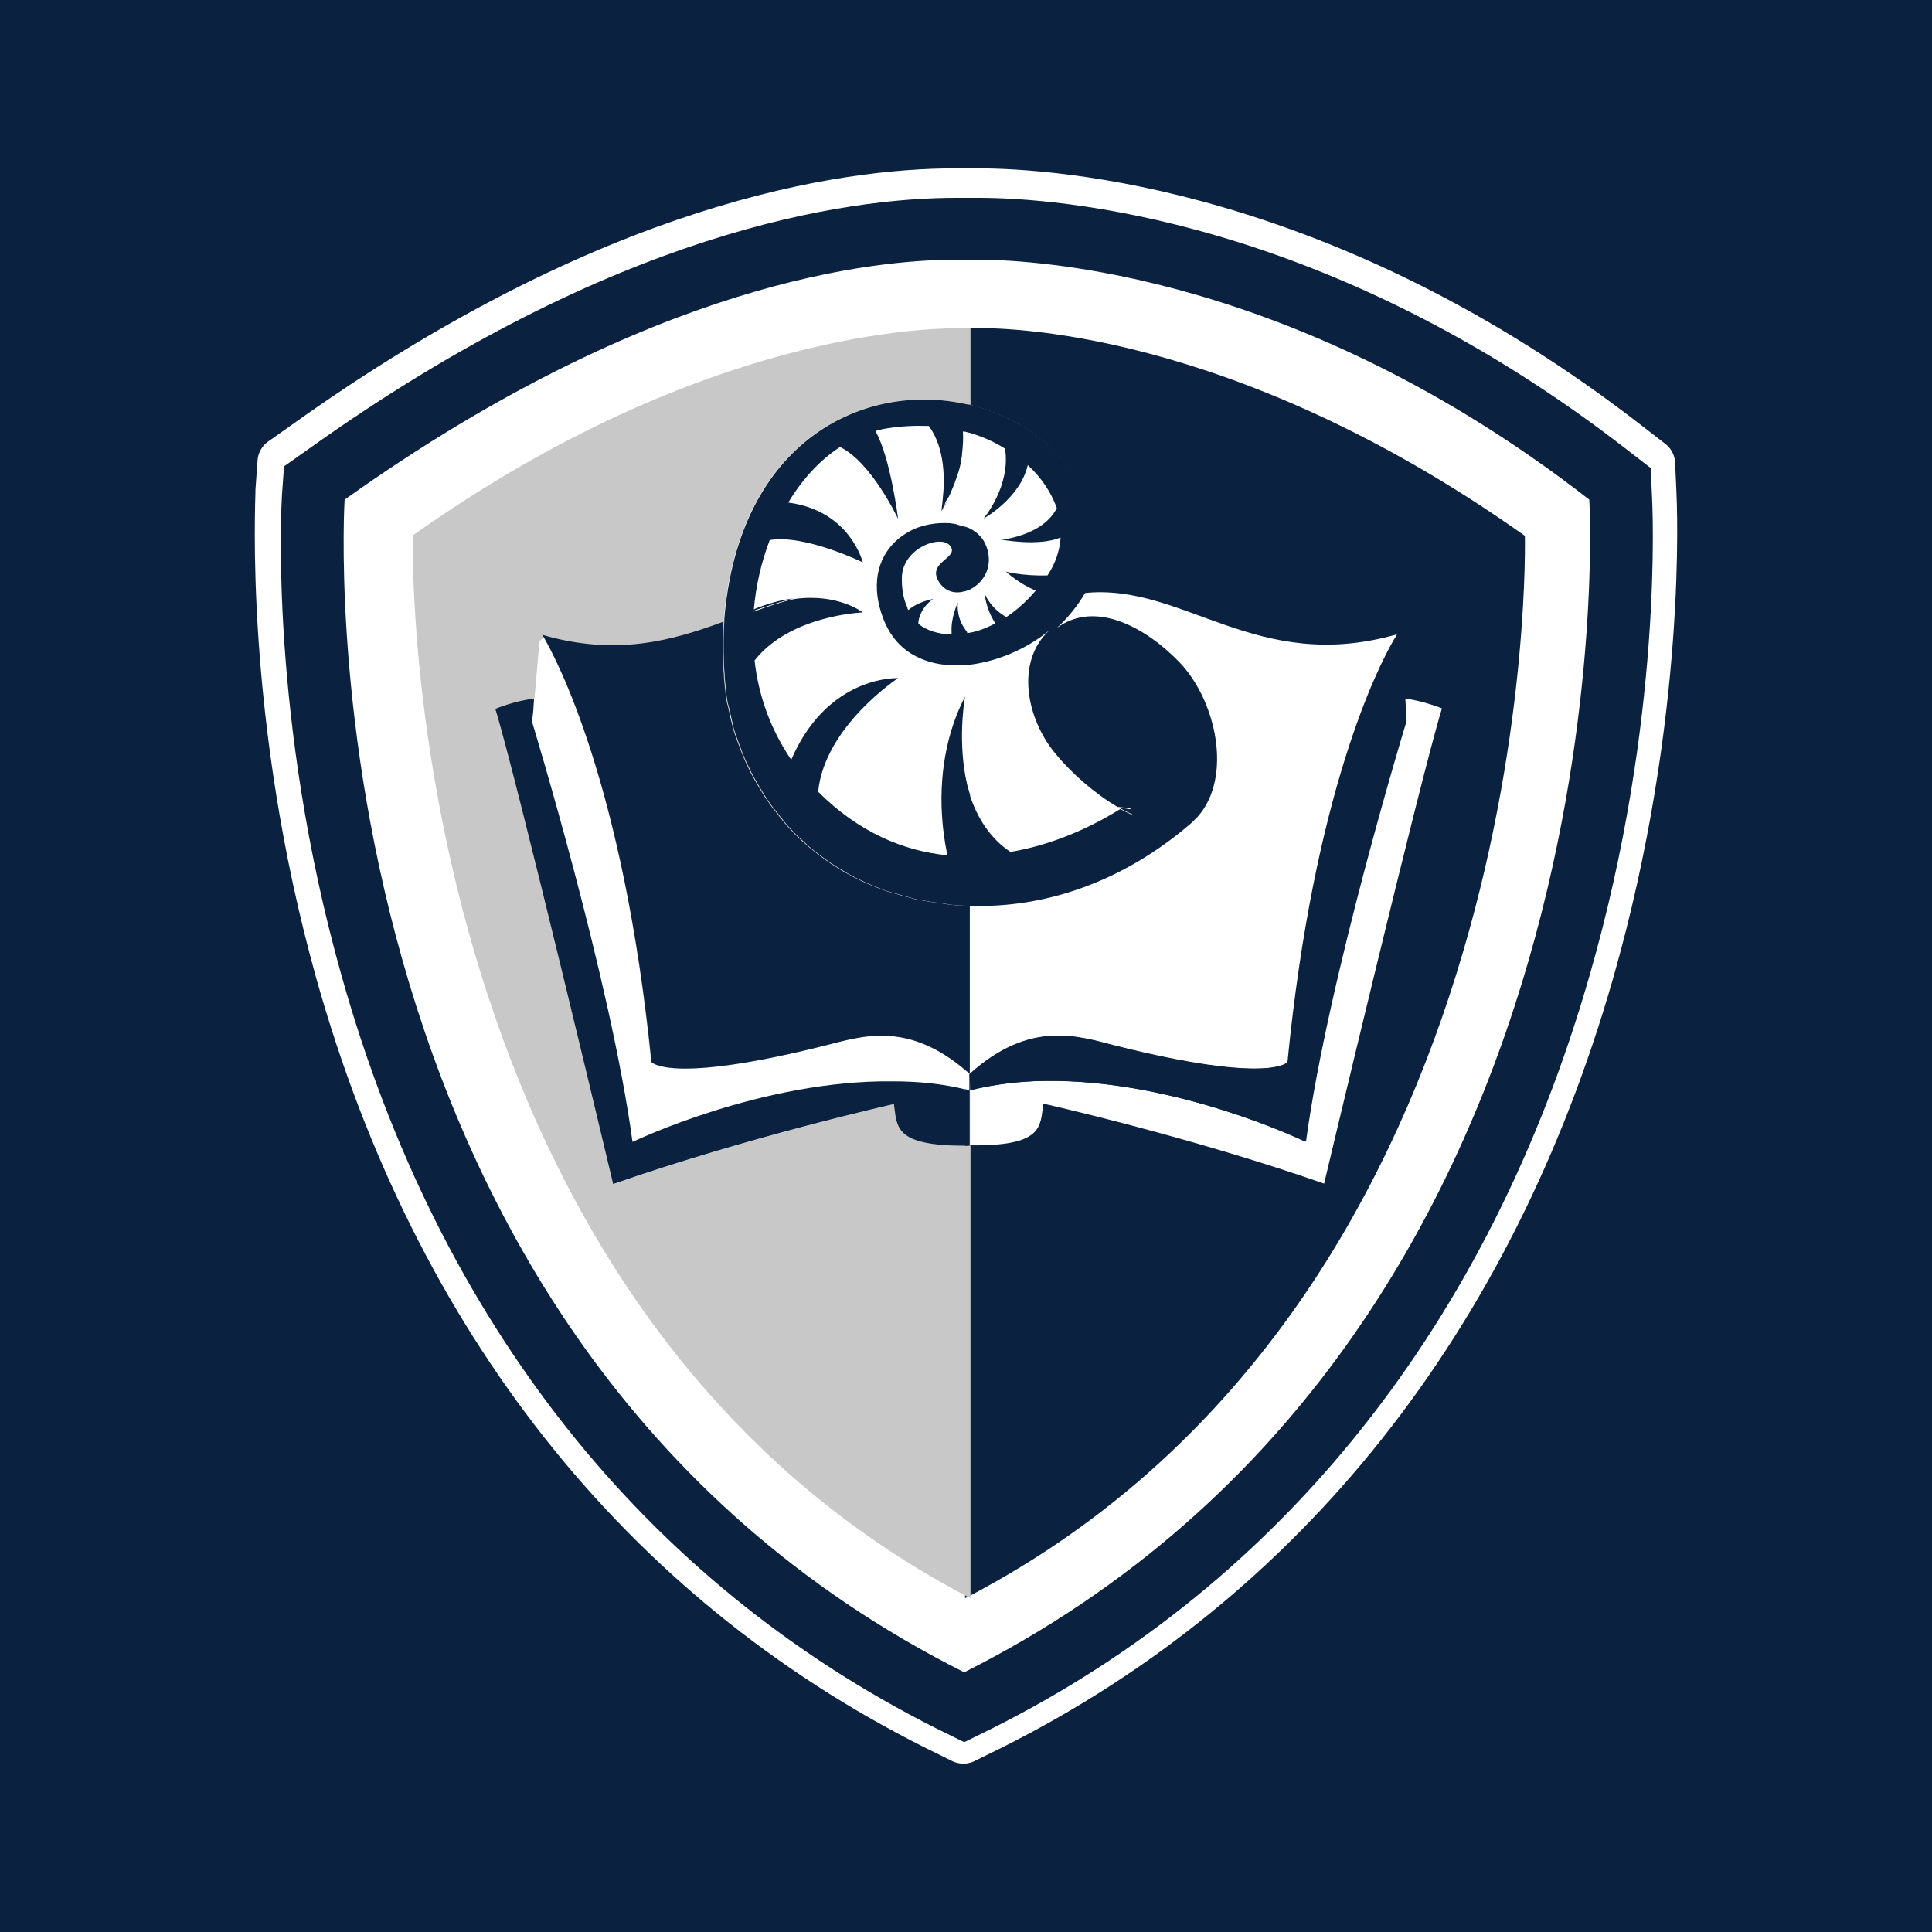 <svg xmlns="http://www.w3.org/2000/svg" version="1.1" id="Layer_1" x="0px" y="0px"
     style="enable-background:new 0 0 500 380;" xml:space="preserve" viewBox="20.225 -39 459 459">
<rect x="20.225" y="-39" width="459" height="459" fill="#808080" stroke="none"/>
<style type="text/css">
	.st0{fill:#FFFFFF;stroke:#FFFFFF;stroke-width:12;stroke-linecap:round;stroke-linejoin:round;stroke-miterlimit:10;}
	.st1{fill:#0A2240;}
	.st2{fill:#C8C8C8;}
</style>
<rect style="fill:#0A2240;" y="-39" x="20.225" width="100%" height="100%" />
<path class="st0" d="M412.5,77.9l-0.3-6.7l-5.3-4.1C335.2,11.3,270.5,7,252.4,7c-1.3,0-2.3,0-2.9,0h-2.3c-26.3,0-81.2,7.7-154,59.7  l-5.8,4.1l-0.5,7C87,79.9,84,130.6,101.2,192c23.1,82.2,71.9,143.8,141.2,178.7l6.7,3.3l6.7-3.3c69.2-34.7,118.2-96.5,141.8-178.6  C415.2,130.8,412.6,80,412.5,77.9z"/>
<g>
	<g>
		<path class="st1" d="M289.4,154.5L289.4,154.5l0.1,0.1C289.5,154.5,289.4,154.5,289.4,154.5 M286.4,153c1,0.6,2,1,3,1.5    c0-0.1,0-0.2,0-0.3c0-0.2,0.1-0.6,0.1-0.8L286.4,153z M289.4,154.5L289.4,154.5l0.1,0.1C289.5,154.5,289.4,154.5,289.4,154.5     M286.4,153c1,0.6,2,1,3,1.5c0-0.1,0-0.2,0-0.3c0-0.2,0.1-0.6,0.1-0.8L286.4,153z M289.4,154.5L289.4,154.5l0.1,0.1    C289.5,154.5,289.4,154.5,289.4,154.5 M286.4,153c1,0.6,2,1,3,1.5c0-0.1,0-0.2,0-0.3c0-0.2,0.1-0.6,0.1-0.8L286.4,153z     M289.4,154.5L289.4,154.5l0.1,0.1C289.5,154.5,289.4,154.5,289.4,154.5 M286.4,153c1,0.6,2,1,3,1.5c0-0.1,0-0.2,0-0.3    c0-0.2,0.1-0.6,0.1-0.8L286.4,153z M250.6,111.4v0.2h0.1C250.7,111.5,250.7,111.4,250.6,111.4 M289.4,154.5L289.4,154.5l0.1,0.1    C289.5,154.5,289.4,154.5,289.4,154.5 M286.4,153c1,0.6,2,1,3,1.5c0-0.1,0-0.2,0-0.3c0-0.2,0.1-0.6,0.1-0.8L286.4,153z     M250.6,111.4v0.2h0.1C250.7,111.5,250.7,111.4,250.6,111.4 M250.6,111.4v0.2h0.1C250.7,111.5,250.7,111.4,250.6,111.4     M289.4,154.5L289.4,154.5l0.1,0.1C289.5,154.5,289.4,154.5,289.4,154.5 M286.4,153c1,0.6,2,1,3,1.5c0-0.1,0-0.2,0-0.3    c0-0.2,0.1-0.6,0.1-0.8L286.4,153z M289.4,154.5L289.4,154.5l0.1,0.1C289.5,154.5,289.4,154.5,289.4,154.5 M286.4,153    c1,0.6,2,1,3,1.5c0-0.1,0-0.2,0-0.3c0-0.2,0.1-0.6,0.1-0.8L286.4,153z M289.4,154.5L289.4,154.5l0.1,0.1    C289.5,154.5,289.4,154.5,289.4,154.5 M286.4,153c1,0.6,2,1,3,1.5c0-0.1,0-0.2,0-0.3c0-0.2,0.1-0.6,0.1-0.8L286.4,153z     M289.4,154.5L289.4,154.5l0.1,0.1C289.5,154.5,289.4,154.5,289.4,154.5 M286.4,153c1,0.6,2,1,3,1.5c0-0.1,0-0.2,0-0.3    c0-0.2,0.1-0.6,0.1-0.8L286.4,153z M289.4,154.5L289.4,154.5l0.1,0.1C289.5,154.5,289.4,154.5,289.4,154.5 M286.4,153    c1,0.6,2,1,3,1.5c0-0.1,0-0.2,0-0.3c0-0.2,0.1-0.6,0.1-0.8L286.4,153z M289.4,154.5L289.4,154.5l0.1,0.1    C289.5,154.5,289.4,154.5,289.4,154.5 M286.4,153c1,0.6,2,1,3,1.5c0-0.1,0-0.2,0-0.3c0-0.2,0.1-0.6,0.1-0.8L286.4,153z     M250.6,111.4v0.2h0.1C250.7,111.5,250.7,111.4,250.6,111.4 M289.4,154.5L289.4,154.5l0.1,0.1    C289.5,154.5,289.4,154.5,289.4,154.5 M286.4,153c1,0.6,2,1,3,1.5c0-0.1,0-0.2,0-0.3c0-0.2,0.1-0.6,0.1-0.8L286.4,153z     M250.6,111.4v0.2h0.1C250.7,111.5,250.7,111.4,250.6,111.4 M289.4,154.5L289.4,154.5l0.1,0.1    C289.5,154.5,289.4,154.5,289.4,154.5 M286.4,153c1,0.6,2,1,3,1.5c0-0.1,0-0.2,0-0.3c0-0.2,0.1-0.6,0.1-0.8L286.4,153z     M250.6,111.4v0.2h0.1C250.7,111.5,250.7,111.4,250.6,111.4 M289.4,154.5L289.4,154.5l0.1,0.1    C289.5,154.5,289.4,154.5,289.4,154.5 M286.4,153c1,0.6,2,1,3,1.5c0-0.1,0-0.2,0-0.3c0-0.2,0.1-0.6,0.1-0.8L286.4,153z     M250.6,111.4v0.2h0.1C250.7,111.5,250.7,111.4,250.6,111.4 M250.6,111.4v0.2h0.1C250.7,111.5,250.7,111.4,250.6,111.4     M289.4,154.5L289.4,154.5l0.1,0.1C289.5,154.5,289.4,154.5,289.4,154.5 M286.4,153c1,0.6,2,1,3,1.5c0-0.1,0-0.2,0-0.3    c0-0.2,0.1-0.6,0.1-0.8L286.4,153z M250.6,111.4v0.2h0.1C250.7,111.5,250.7,111.4,250.6,111.4 M289.4,154.5L289.4,154.5l0.1,0.1    C289.5,154.5,289.4,154.5,289.4,154.5 M286.4,153c1,0.6,2,1,3,1.5c0-0.1,0-0.2,0-0.3c0-0.2,0.1-0.6,0.1-0.8L286.4,153z     M250.6,111.4v0.2h0.1C250.7,111.5,250.7,111.4,250.6,111.4 M289.4,154.5L289.4,154.5l0.1,0.1    C289.5,154.5,289.4,154.5,289.4,154.5 M286.4,153c1,0.6,2,1,3,1.5c0-0.1,0-0.2,0-0.3c0-0.2,0.1-0.6,0.1-0.8L286.4,153z     M250.6,111.4v0.2h0.1C250.7,111.5,250.7,111.4,250.6,111.4 M289.4,154.5L289.4,154.5l0.1,0.1    C289.5,154.5,289.4,154.5,289.4,154.5 M286.4,153c1,0.6,2,1,3,1.5c0-0.1,0-0.2,0-0.3c0-0.2,0.1-0.6,0.1-0.8L286.4,153z     M250.6,111.4v0.2h0.1C250.7,111.5,250.7,111.4,250.6,111.4 M289.4,154.5L289.4,154.5l0.1,0.1    C289.5,154.5,289.4,154.5,289.4,154.5 M286.4,153c1,0.6,2,1,3,1.5c0-0.1,0-0.2,0-0.3c0-0.2,0.1-0.6,0.1-0.8L286.4,153z     M250.6,111.4v0.2h0.1C250.7,111.5,250.7,111.4,250.6,111.4 M289.4,154.5L289.4,154.5l0.1,0.1    C289.5,154.5,289.4,154.5,289.4,154.5 M286.4,153c1,0.6,2,1,3,1.5c0-0.1,0-0.2,0-0.3c0-0.2,0.1-0.6,0.1-0.8L286.4,153z     M250.6,111.4v0.2h0.1C250.7,111.5,250.7,111.4,250.6,111.4 M289.4,154.5L289.4,154.5l0.1,0.1    C289.5,154.5,289.4,154.5,289.4,154.5 M286.4,153c1,0.6,2,1,3,1.5c0-0.1,0-0.2,0-0.3c0-0.2,0.1-0.6,0.1-0.8L286.4,153z     M250.6,111.4v0.2h0.1C250.7,111.5,250.7,111.4,250.6,111.4 M289.4,154.5L289.4,154.5l0.1,0.1    C289.5,154.5,289.4,154.5,289.4,154.5 M286.4,153c1,0.6,2,1,3,1.5c0-0.1,0-0.2,0-0.3c0-0.2,0.1-0.6,0.1-0.8L286.4,153z     M250.6,111.4v0.2h0.1C250.7,111.5,250.7,111.4,250.6,111.4 M289.4,154.5L289.4,154.5l0.1,0.1    C289.5,154.5,289.4,154.5,289.4,154.5 M286.4,153c1,0.6,2,1,3,1.5c0-0.1,0-0.2,0-0.3c0-0.2,0.1-0.6,0.1-0.8L286.4,153z     M250.6,111.4v0.2h0.1C250.7,111.5,250.7,111.4,250.6,111.4 M289.4,154.5L289.4,154.5l0.1,0.1    C289.5,154.5,289.4,154.5,289.4,154.5 M286.4,153c1,0.6,2,1,3,1.5c0-0.1,0-0.2,0-0.3c0-0.2,0.1-0.6,0.1-0.8L286.4,153z     M250.6,111.4v0.2h0.1C250.7,111.5,250.7,111.4,250.6,111.4 M289.4,154.5L289.4,154.5l0.1,0.1    C289.5,154.5,289.4,154.5,289.4,154.5 M286.4,153c1,0.6,2,1,3,1.5c0-0.1,0-0.2,0-0.3c0-0.2,0.1-0.6,0.1-0.8L286.4,153z     M250.6,111.4v0.2h0.1C250.7,111.5,250.7,111.4,250.6,111.4 M289.4,154.5L289.4,154.5l0.1,0.1    C289.5,154.5,289.4,154.5,289.4,154.5 M286.4,153c1,0.6,2,1,3,1.5c0-0.1,0-0.2,0-0.3c0-0.2,0.1-0.6,0.1-0.8L286.4,153z     M250.6,111.4v0.2h0.1C250.7,111.5,250.7,111.4,250.6,111.4 M289.4,154.5L289.4,154.5l0.1,0.1    C289.5,154.5,289.4,154.5,289.4,154.5 M286.4,153c1,0.6,2,1,3,1.5c0-0.1,0-0.2,0-0.3c0-0.2,0.1-0.6,0.1-0.8L286.4,153z     M250.6,111.4v0.2h0.1C250.7,111.5,250.7,111.4,250.6,111.4 M289.4,154.5L289.4,154.5l0.1,0.1    C289.5,154.5,289.4,154.5,289.4,154.5 M286.4,153c1,0.6,2,1,3,1.5c0-0.1,0-0.2,0-0.3c0-0.2,0.1-0.6,0.1-0.8L286.4,153z     M250.6,111.4v0.2h0.1C250.7,111.5,250.7,111.4,250.6,111.4 M289.4,154.5L289.4,154.5l0.1,0.1    C289.5,154.5,289.4,154.5,289.4,154.5 M286.4,153c1,0.6,2,1,3,1.5c0-0.1,0-0.2,0-0.3c0-0.2,0.1-0.6,0.1-0.8L286.4,153z     M250.6,111.4v0.2h0.1C250.7,111.5,250.7,111.4,250.6,111.4 M289.4,154.5L289.4,154.5l0.1,0.1    C289.5,154.5,289.4,154.5,289.4,154.5 M286.4,153c1,0.6,2,1,3,1.5c0-0.1,0-0.2,0-0.3c0-0.2,0.1-0.6,0.1-0.8L286.4,153z     M250.6,111.4v0.2h0.1C250.7,111.5,250.7,111.4,250.6,111.4 M289.4,154.5L289.4,154.5l0.1,0.1    C289.5,154.5,289.4,154.5,289.4,154.5 M286.4,153c1,0.6,2,1,3,1.5c0-0.1,0-0.2,0-0.3c0-0.2,0.1-0.6,0.1-0.8L286.4,153z     M250.6,111.4v0.2h0.1C250.7,111.5,250.7,111.4,250.6,111.4 M289.4,154.5L289.4,154.5l0.1,0.1    C289.5,154.5,289.4,154.5,289.4,154.5 M286.4,153c1,0.6,2,1,3,1.5c0-0.1,0-0.2,0-0.3c0-0.2,0.1-0.6,0.1-0.8L286.4,153z     M382.5,88.3C312.7,38.8,258,38.7,250.7,39h-0.8v18.1c0.2,0,0.5,0.1,0.7,0.1c0,0,0,0,0.1,0c11.4,2.8,21.5,9.9,26.9,20.5    c4.6,9,3.9,17.4,0.2,24.2c23.6-2.5,40.8,19.4,74.3,9.8c0,0-0.2,0.5-0.8,1.4c-3.7,6.4-18.9,36.1-25.2,100.2c0,0-4.1,5.5-41.2-3.9    c-8.7-2.2-19.9-6.2-34.3,6.7l-0.1,0.1v3.8h0.1c5.8-1.4,11.9-2.1,17.7-2.2c31.2-0.5,61.9,14.4,61.9,14.4    c5.3-39,23.9-99.9,23.9-99.9c-0.1-1.7-0.2-3.6-0.5-5.4c4.5,0.5,9.2,2.4,9.2,2.4c-5.1,16.5-28,112.9-28,112.9    c-32.3-11.3-66.7-19-66.7-19c-0.8,5.4,0.2,10.2-17.8,9.9h-0.1v-13.2l0,0c-0.2,0-0.5-0.1-0.7-0.1v120.9c0.1-0.1,0.2-0.1,0.5-0.2    c0.1,0,0.2-0.1,0.3-0.2C387.2,268.6,382.5,88.3,382.5,88.3 M289.6,153.4l-3.1-0.3c1,0.6,2,1,3,1.5c0-0.1,0-0.2,0-0.3    C289.5,154,289.5,153.6,289.6,153.4 M289.5,154.7l-0.1-0.1l0,0L289.5,154.7 M250.6,111.4v0.2h0.1    C250.7,111.5,250.7,111.4,250.6,111.4 M286.4,153c1,0.6,2,1,3,1.5c0-0.1,0-0.2,0-0.3c0-0.2,0.1-0.6,0.1-0.8L286.4,153z     M289.4,154.5L289.4,154.5l0.1,0.1C289.5,154.5,289.4,154.5,289.4,154.5 M250.6,111.4v0.2h0.1    C250.7,111.5,250.7,111.4,250.6,111.4 M286.4,153c1,0.6,2,1,3,1.5c0-0.1,0-0.2,0-0.3c0-0.2,0.1-0.6,0.1-0.8L286.4,153z     M289.4,154.5L289.4,154.5l0.1,0.1C289.5,154.5,289.4,154.5,289.4,154.5 M250.6,111.4v0.2h0.1    C250.7,111.5,250.7,111.4,250.6,111.4 M286.4,153c1,0.6,2,1,3,1.5c0-0.1,0-0.2,0-0.3c0-0.2,0.1-0.6,0.1-0.8L286.4,153z     M289.4,154.5L289.4,154.5l0.1,0.1C289.5,154.5,289.4,154.5,289.4,154.5 M250.6,111.4v0.2h0.1    C250.7,111.5,250.7,111.4,250.6,111.4 M286.4,153c1,0.6,2,1,3,1.5c0-0.1,0-0.2,0-0.3c0-0.2,0.1-0.6,0.1-0.8L286.4,153z     M289.4,154.5L289.4,154.5l0.1,0.1C289.5,154.5,289.4,154.5,289.4,154.5 M250.6,111.4v0.2h0.1    C250.7,111.5,250.7,111.4,250.6,111.4 M286.4,153c1,0.6,2,1,3,1.5c0-0.1,0-0.2,0-0.3c0-0.2,0.1-0.6,0.1-0.8L286.4,153z     M289.4,154.5L289.4,154.5l0.1,0.1C289.5,154.5,289.4,154.5,289.4,154.5 M250.6,111.4v0.2h0.1    C250.7,111.5,250.7,111.4,250.6,111.4 M286.4,153c1,0.6,2,1,3,1.5c0-0.1,0-0.2,0-0.3c0-0.2,0.1-0.6,0.1-0.8L286.4,153z     M289.4,154.5L289.4,154.5l0.1,0.1C289.5,154.5,289.4,154.5,289.4,154.5 M250.6,111.4v0.2h0.1    C250.7,111.5,250.7,111.4,250.6,111.4 M286.4,153c1,0.6,2,1,3,1.5c0-0.1,0-0.2,0-0.3c0-0.2,0.1-0.6,0.1-0.8L286.4,153z     M289.4,154.5L289.4,154.5l0.1,0.1C289.5,154.5,289.4,154.5,289.4,154.5 M250.6,111.4v0.2h0.1    C250.7,111.5,250.7,111.4,250.6,111.4 M286.4,153c1,0.6,2,1,3,1.5c0-0.1,0-0.2,0-0.3c0-0.2,0.1-0.6,0.1-0.8L286.4,153z     M289.4,154.5L289.4,154.5l0.1,0.1C289.5,154.5,289.4,154.5,289.4,154.5 M250.6,111.4v0.2h0.1    C250.7,111.5,250.7,111.4,250.6,111.4 M286.4,153c1,0.6,2,1,3,1.5c0-0.1,0-0.2,0-0.3c0-0.2,0.1-0.6,0.1-0.8L286.4,153z     M289.4,154.5L289.4,154.5l0.1,0.1C289.5,154.5,289.4,154.5,289.4,154.5 M250.6,111.4v0.2h0.1    C250.7,111.5,250.7,111.4,250.6,111.4 M286.4,153c1,0.6,2,1,3,1.5c0-0.1,0-0.2,0-0.3c0-0.2,0.1-0.6,0.1-0.8L286.4,153z     M289.4,154.5L289.4,154.5l0.1,0.1C289.5,154.5,289.4,154.5,289.4,154.5 M250.6,111.4v0.2h0.1    C250.7,111.5,250.7,111.4,250.6,111.4 M286.4,153c1,0.6,2,1,3,1.5c0-0.1,0-0.2,0-0.3c0-0.2,0.1-0.6,0.1-0.8L286.4,153z     M289.4,154.5L289.4,154.5l0.1,0.1C289.5,154.5,289.4,154.5,289.4,154.5 M250.6,111.4v0.2h0.1    C250.7,111.5,250.7,111.4,250.6,111.4 M286.4,153c1,0.6,2,1,3,1.5c0-0.1,0-0.2,0-0.3c0-0.2,0.1-0.6,0.1-0.8L286.4,153z     M289.4,154.5L289.4,154.5l0.1,0.1C289.5,154.5,289.4,154.5,289.4,154.5 M250.6,111.4v0.2h0.1    C250.7,111.5,250.7,111.4,250.6,111.4 M286.4,153c1,0.6,2,1,3,1.5c0-0.1,0-0.2,0-0.3c0-0.2,0.1-0.6,0.1-0.8L286.4,153z     M289.4,154.5L289.4,154.5l0.1,0.1C289.5,154.5,289.4,154.5,289.4,154.5 M250.6,111.4v0.2h0.1    C250.7,111.5,250.7,111.4,250.6,111.4 M286.4,153c1,0.6,2,1,3,1.5c0-0.1,0-0.2,0-0.3c0-0.2,0.1-0.6,0.1-0.8L286.4,153z     M289.4,154.5L289.4,154.5l0.1,0.1C289.5,154.5,289.4,154.5,289.4,154.5 M250.6,111.4v0.2h0.1    C250.7,111.5,250.7,111.4,250.6,111.4 M286.4,153c1,0.6,2,1,3,1.5c0-0.1,0-0.2,0-0.3c0-0.2,0.1-0.6,0.1-0.8L286.4,153z     M289.4,154.5L289.4,154.5l0.1,0.1C289.5,154.5,289.4,154.5,289.4,154.5 M250.6,111.4v0.2h0.1    C250.7,111.5,250.7,111.4,250.6,111.4 M289.4,154.5L289.4,154.5l0.1,0.1C289.5,154.5,289.4,154.5,289.4,154.5 M286.4,153    c1,0.6,2,1,3,1.5c0-0.1,0-0.2,0-0.3c0-0.2,0.1-0.6,0.1-0.8L286.4,153z M250.6,111.4v0.2h0.1C250.7,111.5,250.7,111.4,250.6,111.4     M289.4,154.5L289.4,154.5l0.1,0.1C289.5,154.5,289.4,154.5,289.4,154.5 M286.4,153c1,0.6,2,1,3,1.5c0-0.1,0-0.2,0-0.3    c0-0.2,0.1-0.6,0.1-0.8L286.4,153z M250.6,111.4v0.2h0.1C250.7,111.5,250.7,111.4,250.6,111.4 M250.6,111.4v0.2h0.1    C250.7,111.5,250.7,111.4,250.6,111.4 M289.4,154.5L289.4,154.5l0.1,0.1C289.5,154.5,289.4,154.5,289.4,154.5 M286.4,153    c1,0.6,2,1,3,1.5c0-0.1,0-0.2,0-0.3c0-0.2,0.1-0.6,0.1-0.8L286.4,153z M250.6,111.4v0.2h0.1C250.7,111.5,250.7,111.4,250.6,111.4     M289.4,154.5L289.4,154.5l0.1,0.1C289.5,154.5,289.4,154.5,289.4,154.5 M286.4,153c1,0.6,2,1,3,1.5c0-0.1,0-0.2,0-0.3    c0-0.2,0.1-0.6,0.1-0.8L286.4,153z M250.6,111.4v0.2h0.1C250.7,111.5,250.7,111.4,250.6,111.4 M289.4,154.5L289.4,154.5l0.1,0.1    C289.5,154.5,289.4,154.5,289.4,154.5 M286.4,153c1,0.6,2,1,3,1.5c0-0.1,0-0.2,0-0.3c0-0.2,0.1-0.6,0.1-0.8L286.4,153z     M250.6,111.4v0.2h0.1C250.7,111.5,250.7,111.4,250.6,111.4 M289.4,154.5L289.4,154.5l0.1,0.1    C289.5,154.5,289.4,154.5,289.4,154.5 M286.4,153c1,0.6,2,1,3,1.5c0-0.1,0-0.2,0-0.3c0-0.2,0.1-0.6,0.1-0.8L286.4,153z     M250.6,111.4v0.2h0.1C250.7,111.5,250.7,111.4,250.6,111.4 M249.9,176.1v39.4c0.2,0.2,0.5,0.3,0.7,0.6v-39.9    C250.4,176.2,250.1,176.2,249.9,176.1 M289.4,154.5L289.4,154.5l0.1,0.1C289.5,154.5,289.4,154.5,289.4,154.5 M286.4,153    c1,0.6,2,1,3,1.5c0-0.1,0-0.2,0-0.3c0-0.2,0.1-0.6,0.1-0.8L286.4,153z M289.4,154.5L289.4,154.5l0.1,0.1    C289.5,154.5,289.4,154.5,289.4,154.5 M286.4,153c1,0.6,2,1,3,1.5c0-0.1,0-0.2,0-0.3c0-0.2,0.1-0.6,0.1-0.8L286.4,153z     M289.4,154.5L289.4,154.5l0.1,0.1C289.5,154.5,289.4,154.5,289.4,154.5 M286.4,153c1,0.6,2,1,3,1.5c0-0.1,0-0.2,0-0.3    c0-0.2,0.1-0.6,0.1-0.8L286.4,153z M289.4,154.5L289.4,154.5l0.1,0.1C289.5,154.5,289.4,154.5,289.4,154.5 M286.4,153    c1,0.6,2,1,3,1.5c0-0.1,0-0.2,0-0.3c0-0.2,0.1-0.6,0.1-0.8L286.4,153z M289.4,154.5L289.4,154.5l0.1,0.1    C289.5,154.5,289.4,154.5,289.4,154.5 M286.4,153c1,0.6,2,1,3,1.5c0-0.1,0-0.2,0-0.3c0-0.2,0.1-0.6,0.1-0.8L286.4,153z     M289.4,154.5L289.4,154.5l0.1,0.1C289.5,154.5,289.4,154.5,289.4,154.5 M286.4,153c1,0.6,2,1,3,1.5c0-0.1,0-0.2,0-0.3    c0-0.2,0.1-0.6,0.1-0.8L286.4,153z M250.6,111.4v0.2h0.1C250.7,111.5,250.7,111.4,250.6,111.4 M250.6,111.4v0.2h0.1    C250.7,111.5,250.7,111.4,250.6,111.4 M289.4,154.5L289.4,154.5l0.1,0.1C289.5,154.5,289.4,154.5,289.4,154.5 M286.4,153    c1,0.6,2,1,3,1.5c0-0.1,0-0.2,0-0.3c0-0.2,0.1-0.6,0.1-0.8L286.4,153z M250.6,111.4v0.2h0.1C250.7,111.5,250.7,111.4,250.6,111.4     M289.4,154.5L289.4,154.5l0.1,0.1C289.5,154.5,289.4,154.5,289.4,154.5 M286.4,153c1,0.6,2,1,3,1.5c0-0.1,0-0.2,0-0.3    c0-0.2,0.1-0.6,0.1-0.8L286.4,153z M289.4,154.5L289.4,154.5l0.1,0.1C289.5,154.5,289.4,154.5,289.4,154.5 M286.4,153    c1,0.6,2,1,3,1.5c0-0.1,0-0.2,0-0.3c0-0.2,0.1-0.6,0.1-0.8L286.4,153z M289.4,154.5L289.4,154.5l0.1,0.1    C289.5,154.5,289.4,154.5,289.4,154.5 M286.4,153c1,0.6,2,1,3,1.5c0-0.1,0-0.2,0-0.3c0-0.2,0.1-0.6,0.1-0.8L286.4,153z"/>
		<path class="st2" d="M244.6,80.9L244.6,80.9c0.1-0.2,0.2-0.3,0.3-0.6C244.9,80.7,244.7,80.8,244.6,80.9 M245,80.3L245,80.3    c0.1-0.2,0.2-0.5,0.5-0.8C245.3,79.7,245.2,80.1,245,80.3 M199.2,105.8c0,0.1,0,0.2,0,0.3c3.2-1.2,6.4-2.3,9.7-3    C206,103.5,202.7,104.3,199.2,105.8 M244.6,80.9L244.6,80.9c0.1-0.2,0.2-0.3,0.3-0.6C244.9,80.7,244.7,80.8,244.6,80.9 M245,80.3    L245,80.3c0.1-0.2,0.2-0.5,0.5-0.8C245.3,79.7,245.2,80.1,245,80.3 M199.2,105.8c0,0.1,0,0.2,0,0.3c3.2-1.2,6.4-2.3,9.7-3    C206,103.5,202.7,104.3,199.2,105.8 M244.6,80.9L244.6,80.9c0.1-0.2,0.2-0.3,0.3-0.6C244.9,80.7,244.7,80.8,244.6,80.9 M245,80.3    L245,80.3c0.1-0.2,0.2-0.5,0.5-0.8C245.3,79.7,245.2,80.1,245,80.3 M199.2,105.8c0,0.1,0,0.2,0,0.3c3.2-1.2,6.4-2.3,9.7-3    C206,103.5,202.7,104.3,199.2,105.8 M244.6,80.9L244.6,80.9c0.1-0.2,0.2-0.3,0.3-0.6C244.9,80.7,244.7,80.8,244.6,80.9 M245,80.3    L245,80.3c0.1-0.2,0.2-0.5,0.5-0.8C245.3,79.7,245.2,80.1,245,80.3 M199.2,105.8c0,0.1,0,0.2,0,0.3c3.2-1.2,6.4-2.3,9.7-3    C206,103.5,202.7,104.3,199.2,105.8 M250.6,216.1v3.9h0.1L250.6,216.1L250.6,216.1z M199.2,105.8c-1,0.5-2.1,0.9-3.2,1.5    c1.2-0.5,2.2-0.8,3.2-1.2c3.2-1.2,6.4-2.3,9.7-3C206,103.5,202.7,104.3,199.2,105.8 M244.6,80.9L244.6,80.9    c0.1-0.2,0.2-0.3,0.3-0.6C244.9,80.7,244.7,80.8,244.6,80.9 M245,80.3L245,80.3c0.1-0.2,0.2-0.5,0.5-0.8    C245.3,79.7,245.2,80.1,245,80.3 M192.2,108.1c3.5-42.6,33.4-56.6,57.8-51c0.2,0,0.5,0.1,0.7,0.1c0,0,0,0,0.1,0V39h-0.8    c-7.2-0.2-62-0.2-131.7,49.2c0,0-4.8,180.3,131.7,252.1c0.1,0.1,0.2,0.1,0.5,0.2c0.1,0.1,0.2,0.2,0.3,0.2V233.2h-0.1V220l0,0    c-0.2,0-0.5-0.1-0.7-0.1v13.3c-17.5,0.1-16.5-4.6-17.3-9.9c0,0-34.3,7.7-66.7,19c0,0-22.9-96.4-28-112.9c0,0,4.8-2,9.2-2.4    c0.6-6.8,1.2-13.7,1.2-13.7l1-0.8c2.9,4.9,18.9,34.5,25.5,100.8c0,0,4.1,5.5,41.2-3.9c8.5-2.2,19.6-6.1,33.7,6.1    c0.2,0.2,0.5,0.3,0.7,0.6v-39.9c-0.2,0-0.5,0-0.7,0c-0.7,0-1.4-0.1-2.1-0.1s-1.4-0.1-2.1-0.2c-1.4-0.1-2.6-0.2-4-0.5    c-0.9-0.1-1.8-0.3-2.8-0.5l-0.7-0.1c-0.9-0.2-1.7-0.5-2.6-0.7c-0.9-0.2-1.8-0.5-2.8-0.8c-1.6-0.5-3.2-1-4.8-1.7    c-0.7-0.2-1.3-0.6-2-0.8c-1.2-0.5-2.2-1-3.2-1.6s-2.1-1.2-3.1-1.8c-0.8-0.5-1.7-1-2.5-1.6c-1-0.8-2.2-1.5-3.2-2.4    c-0.3-0.2-0.7-0.6-1-0.8c-0.2-0.2-0.6-0.5-0.8-0.7c-0.8-0.6-1.5-1.4-2.3-2.1c-0.3-0.3-0.7-0.6-0.9-0.9c-0.9-0.9-1.8-2-2.6-2.9    c-0.3-0.3-0.7-0.8-1-1.3c-0.6-0.7-1-1.3-1.6-2c-0.6-0.8-1.2-1.5-1.6-2.3c-1-1.6-2.1-3.3-3-5.1c-0.5-0.8-0.9-1.7-1.3-2.6    c-0.9-2.1-1.7-4.1-2.5-6.3c-0.3-0.9-0.6-1.8-0.9-2.9c-0.5-1.4-0.8-2.9-1-4.4c-0.2-1-0.5-2.1-0.6-3.1c-0.1-0.7-0.2-1.3-0.2-2.1    c-0.1-0.8-0.2-1.6-0.2-2.4c-0.1-1.2-0.2-2.3-0.2-3.3c-0.1-3-0.1-6.1,0.1-9.4C192.2,108.4,192.2,108.3,192.2,108.1 M250.6,111.4    v0.2h0.1C250.7,111.5,250.7,111.4,250.6,111.4 M199.2,105.8c0,0.1,0,0.2,0,0.3c3.2-1.2,6.4-2.3,9.7-3    C206,103.5,202.7,104.3,199.2,105.8 M244.6,80.9L244.6,80.9c0.1-0.2,0.2-0.3,0.3-0.6C244.9,80.7,244.7,80.8,244.6,80.9 M245,80.3    L245,80.3c0.1-0.2,0.2-0.5,0.5-0.8C245.3,79.7,245.2,80.1,245,80.3 M199.2,105.8c0,0.1,0,0.2,0,0.3c3.2-1.2,6.4-2.3,9.7-3    C206,103.5,202.7,104.3,199.2,105.8 M244.6,80.9L244.6,80.9c0.1-0.2,0.2-0.3,0.3-0.6C244.9,80.7,244.7,80.8,244.6,80.9 M245,80.3    L245,80.3c0.1-0.2,0.2-0.5,0.5-0.8C245.3,79.7,245.2,80.1,245,80.3 M199.2,105.8c0,0.1,0,0.2,0,0.3c3.2-1.2,6.4-2.3,9.7-3    C206,103.5,202.7,104.3,199.2,105.8 M244.6,80.9L244.6,80.9c0.1-0.2,0.2-0.3,0.3-0.6C244.9,80.7,244.7,80.8,244.6,80.9 M245,80.3    L245,80.3c0.1-0.2,0.2-0.5,0.5-0.8C245.3,79.7,245.2,80.1,245,80.3"/>
		<path class="st1" d="M412.7,78.9l-0.3-6.7l-5.3-4.1C335.4,12.3,270.7,8,252.7,8c-1.3,0-2.3,0-2.9,0h-2.3    c-26.3,0-81.2,7.7-154,59.7l-5.8,4.1l-0.5,7c-0.1,2.1-3.1,52.8,14.2,114.1c23.1,82.2,71.9,143.8,141.2,178.7l6.7,3.3l6.7-3.3    c69.2-34.7,118.2-96.5,141.8-178.6C415.5,131.8,412.8,81,412.7,78.9 M249.3,358.3C89.5,278,102.1,79.7,102.1,79.7    c73.3-52.2,126.3-57,145.4-57h2.4c0.3,0,1.3,0,2.6,0c13.8,0,76.2,3.2,145.3,57C397.9,79.7,409,278,249.3,358.3"/>
		<path class="st1" d="M289.6,153.4c0,0.2-0.1,0.6-0.1,0.8c0,0.1,0,0.2,0,0.3c-1-0.5-2-0.9-3-1.5L289.6,153.4z"/>
		<path class="st1" d="M354.4,132.3c0,0-18.6,60.9-23.9,99.9c0,0-30.8-14.8-61.9-14.4c-6,0-12,0.8-17.7,2.2h-0.1v-3.8l0.1-0.1    c14.4-12.9,25.7-8.9,34.3-6.7c37.1,9.3,41.2,3.9,41.2,3.9c6.4-64,21.6-93.8,25.2-100.2l1.3,0.1c0,0,0.6,6.9,1.2,13.7    C354.2,128.8,354.3,130.6,354.4,132.3"/>
		<path class="st1" d="M289.5,154.7h-0.1l0,0C289.5,154.5,289.5,154.5,289.5,154.7"/>
		<path class="st1" d="M289.6,153.4c0,0.2-0.1,0.6-0.1,0.8c0,0.1,0,0.2,0,0.3c-1-0.5-2-0.9-3-1.5L289.6,153.4z"/>
		<path class="st1" d="M300.4,118.3c-7.6-7.9-19.8-15-29.1-8.1c2.6-2.4,4.9-5.2,6.7-8.3c3.7-6.8,4.4-15.2-0.2-24.2    c-5.5-10.6-15.6-17.7-26.9-20.5c0,0,0,0-0.1,0c-0.2,0-0.5-0.1-0.7-0.1c-24.4-5.6-54.3,8.4-57.8,51c0,0.2,0,0.3,0,0.6    c-0.2,3.2-0.2,6.4-0.1,9.4c0,1.2,0.1,2.3,0.2,3.3c0,0.8,0.1,1.6,0.2,2.4c0,0.7,0.2,1.4,0.2,2.1c0.1,1,0.3,2.1,0.6,3.1    c0.3,1.5,0.7,3,1,4.4c0.2,1,0.6,2,0.9,2.9c0.8,2.2,1.6,4.4,2.5,6.3c0.5,0.9,0.8,1.8,1.3,2.6c0.9,1.7,2,3.5,3,5.1    c0.5,0.8,1,1.5,1.6,2.3c0.6,0.7,1,1.3,1.6,2c0.3,0.5,0.7,0.8,1,1.3c0.8,1,1.7,2,2.6,2.9c0.2,0.3,0.6,0.6,0.9,0.9    c0.8,0.7,1.5,1.4,2.3,2.1c0.2,0.2,0.5,0.5,0.8,0.7c0.3,0.2,0.7,0.6,1,0.8c1,0.8,2.1,1.6,3.2,2.4c0.8,0.6,1.6,1,2.5,1.6    c1,0.6,2.1,1.3,3.1,1.8c1,0.6,2.1,1,3.2,1.6c0.6,0.2,1.3,0.6,2,0.8c1.6,0.7,3.1,1.3,4.8,1.7c0.9,0.2,1.8,0.6,2.8,0.8    c0.9,0.2,1.8,0.5,2.6,0.7l0.7,0.1c0.9,0.2,1.8,0.3,2.9,0.5c1.3,0.2,2.6,0.3,4,0.6c0.7,0.1,1.3,0.1,2.1,0.2c0.7,0,1.4,0.1,2.1,0.1    c0.2,0,0.5,0,0.7,0h0.1c17.5,0.6,36.2-5.5,52.6-19.7c0.5-0.5,1-1,1.5-1.5C313.1,145.6,309.2,127.4,300.4,118.3 M289.5,154.7h-0.1    l0,0c-1-0.5-2-0.9-3-1.5c-6.9,4.3-16,8.5-26.1,10.2c-4.9-3.2-7.9-8.2-9.6-13.3v-0.1v-0.1c-0.2-0.8-0.5-1.7-0.7-2.5    c-2.3-9.9-0.7-19.8-0.5-20.9c-0.3,0.6-1.6,3-2.9,6.9l0,0c-2.2,6.6-4.1,17.4-1.3,30.8c-10.2-1-20.9-5.3-30.7-15.1    c1.5-15.5,19-27,19-27h-0.2c-2.3,0-17.1,0.7-25.2,19.4c-4.9-7.2-7.8-15.3-8.7-23.6c8.5-10.8,25.7-11.4,25.7-11.4    s-5.8-4.6-16.2-3.2c-3.2,0.7-6.4,1.8-9.7,3c0-0.1,0-0.2,0-0.3c0.5-5.8,1.8-11.5,3.8-16.7c8.4-1.4,22.1,5.3,22.1,5.3    s-3-12.3-17.7-14.2c3.3-5.5,7.5-10.1,12.3-13.2c7.5,3.6,13.8,17.1,13.8,17.1s-1.8-14.6-5.4-20.9c0.8-0.2,1.7-0.5,2.6-0.6    c3.6-0.6,6.9-0.7,10.1-0.6c3.9,5.3,3.8,13,3.3,17.3c-0.1,0.8-0.1,1.4-0.2,1.8c0,0.5-0.1,0.8-0.1,1c0.1,0,0.1-0.1,0.2-0.2    c0.1-0.1,0.2-0.2,0.2-0.5c0.1-0.1,0.2-0.3,0.2-0.5c0.1-0.1,0.2-0.3,0.3-0.6v-0.1c0.1-0.2,0.2-0.5,0.5-0.8c0.6-0.9,1-2.1,1.6-3.5    c0.2-0.6,0.5-1.3,0.7-2c0.5-1.3,0.8-2.5,1-3.9c0.1-0.5,0.2-1,0.2-1.6c0.2-1.6,0.3-3.3,0.2-5.1c0.2,0,0.5,0.1,0.7,0.1    c0.2,0.1,0.5,0.1,0.7,0.2c0,0,0,0,0.1,0c3.1,0.9,6,2.2,8.5,3.8c1.4,8.9-5.1,16.6-5.1,16.6s8.7-4.8,10.5-12.7    c3.3,3,5.6,6.6,6.9,10.2c-3.3,6.6-13.1,7.5-13.1,7.5s8.7,1.7,14-0.5c-0.2,3.1-1.2,6.1-3.1,9c-5.8,0.2-9.9-0.9-9.9-0.9    s3.1,2.9,7.1,4.5c-2.2,2.6-4.6,4.7-7,6.3c-3.9-2.2-5.1-5.5-5.1-5.5s0.1,3.3,2.5,7c-2.3,1.2-4.4,2-6.6,2.3h-0.1v-0.2    c-0.2-0.3-0.5-0.7-0.7-1c-2-3-1.5-6.1-1.5-6.1s-1.7,3.6-1.5,7c0,0.2,0,0.3,0,0.6c-3.1,0-5.9-0.9-7.9-2.5c0-0.8,0.2-1.5,0.5-2.2    c0.8-2.1,2.5-3.3,3-3.7c-0.7,0.1-3.6,0.8-5.6,2.4c-0.1,0.1-0.2,0.2-0.3,0.2c-0.1-0.2-0.2-0.3-0.2-0.6c-1-2.1-1.4-4.5-1.3-7.5    c0.5-6.7,9.2-9.8,11.4-7.2c2.6,3.1-6.3,3.9-2.2,9.2c1.4,1.8,3.6,2.3,5.6,1.7c0.2,0,0.5-0.1,0.7-0.2c0,0,0,0,0.1,0    c3.5-1.4,6.3-5.4,4.5-10.4c-0.8-2.2-2.4-3.7-4.5-4.6c0,0,0,0-0.1,0c-0.2-0.1-0.5-0.2-0.7-0.2c-0.6-0.2-1.3-0.3-2-0.6    c-0.5-0.1-0.9-0.1-1.4-0.2c-3.1-0.2-6.7,0.3-9.7,2c-4.8,2.6-8.5,7.8-7.5,15.4c0.2,1.5,0.6,3.2,1.3,5.1c1.3,3.5,3.3,6.1,5.8,7.9    c3.6,2.5,7.9,3.6,12.8,3.3h0.2c0.1,0,0.3,0,0.5,0c0.2,0,0.5,0,0.7,0l0,0l0,0c6.7-0.7,13.9-3.6,19.6-8.3l0,0    c-8.2,7.4-5.6,21.1,1.5,29.5c3.8,4.6,9.2,9.3,14.6,12.5l3.1,0.3c0,0.2-0.1,0.6-0.1,0.8c0,0.1,0,0.2,0,0.3    C289.5,154.5,289.5,154.5,289.5,154.7"/>
		<path class="st1" d="M250.7,111.5L250.7,111.5l-0.1-0.2C250.7,111.4,250.7,111.5,250.7,111.5"/>
		<path class="st1" d="M250.6,220v13.2h-0.7v-13.3C250.1,219.9,250.4,219.9,250.6,220L250.6,220z"/>
		<path class="st1" d="M250.6,176.2v39.9c-0.2-0.2-0.5-0.5-0.7-0.6c-14.2-12.2-25.2-8.2-33.7-6.1c-37.1,9.3-41.2,3.9-41.2,3.9    c-6.7-66.3-22.7-95.8-25.5-100.8c-0.3-0.5-0.5-0.7-0.5-0.7c17.8,5.2,31.1,1.3,43.1-3.1c-0.2,3.2-0.2,6.4-0.1,9.4    c0,1.2,0.1,2.3,0.2,3.3c0,0.8,0.1,1.6,0.2,2.4c0,0.7,0.2,1.4,0.2,2.1c0.1,1,0.3,2.1,0.6,3.1c0.3,1.5,0.7,3,1,4.4    c0.2,1,0.6,2,0.9,2.9c0.8,2.2,1.6,4.4,2.5,6.3c0.5,0.9,0.8,1.8,1.3,2.6c0.9,1.7,2,3.5,3,5.1c0.6,0.8,1,1.5,1.6,2.3    c0.6,0.7,1,1.3,1.6,2c0.3,0.5,0.7,0.8,1,1.3c0.8,1,1.7,2,2.6,2.9c0.2,0.3,0.6,0.6,0.9,0.9c0.7,0.7,1.5,1.4,2.3,2.1    c0.2,0.2,0.5,0.5,0.8,0.7c0.3,0.2,0.7,0.5,1,0.8c1,0.8,2.1,1.6,3.2,2.4c0.8,0.6,1.6,1,2.5,1.6c1,0.7,2.1,1.3,3.1,1.8    c1,0.6,2.1,1,3.2,1.6c0.6,0.2,1.3,0.6,2,0.8c1.6,0.7,3.1,1.3,4.8,1.7c0.9,0.2,1.8,0.6,2.8,0.8c0.9,0.2,1.8,0.5,2.6,0.7l0.7,0.1    c0.9,0.2,1.8,0.3,2.9,0.5c1.3,0.2,2.6,0.3,4,0.6c0.7,0.1,1.3,0.1,2.1,0.2c0.7,0,1.4,0.1,2.1,0.1    C250.1,176.2,250.4,176.2,250.6,176.2"/>
		<path class="st1" d="M245,80.4c-0.1,0.2-0.2,0.3-0.2,0.6c-0.1,0.2-0.2,0.3-0.3,0.5c0.1-0.1,0.2-0.3,0.2-0.5    C244.7,80.8,244.9,80.7,245,80.4"/>
		<path class="st1" d="M245.4,79.5c-0.1,0.2-0.2,0.6-0.3,0.8c0,0,0,0.1-0.1,0.1v-0.1C245.2,80.1,245.3,79.7,245.4,79.5"/>
		<path class="st1" d="M245,80.4c-0.1,0.2-0.2,0.3-0.2,0.6c-0.1,0.2-0.2,0.3-0.3,0.5c0.1-0.1,0.2-0.3,0.2-0.5    C244.7,80.8,244.9,80.7,245,80.4"/>
		<path class="st1" d="M245.4,79.5c-0.1,0.2-0.2,0.6-0.3,0.8c0,0,0,0.1-0.1,0.1v-0.1C245.2,80.1,245.3,79.7,245.4,79.5"/>
		<path class="st1" d="M249.9,219.9v13.3c-17.5,0.1-16.5-4.6-17.3-9.9c0,0-34.3,7.7-66.7,19c0,0-22.9-96.4-28-112.9    c0,0,4.8-2,9.2-2.4c-0.1,1.8-0.2,3.7-0.5,5.4c0,0,18.6,60.9,23.9,99.9c0,0,30.7-14.8,61.9-14.4    C238.5,217.9,244.4,218.5,249.9,219.9"/>
		<path class="st1" d="M208.7,103.2c-3.2,0.8-6.4,1.8-9.7,3c0-0.1,0-0.2,0-0.3C202.7,104.3,206,103.5,208.7,103.2"/>
		<path class="st1" d="M289.5,154.7h-0.1l0,0C289.5,154.5,289.5,154.5,289.5,154.7"/>
	</g>
</g>
</svg>
